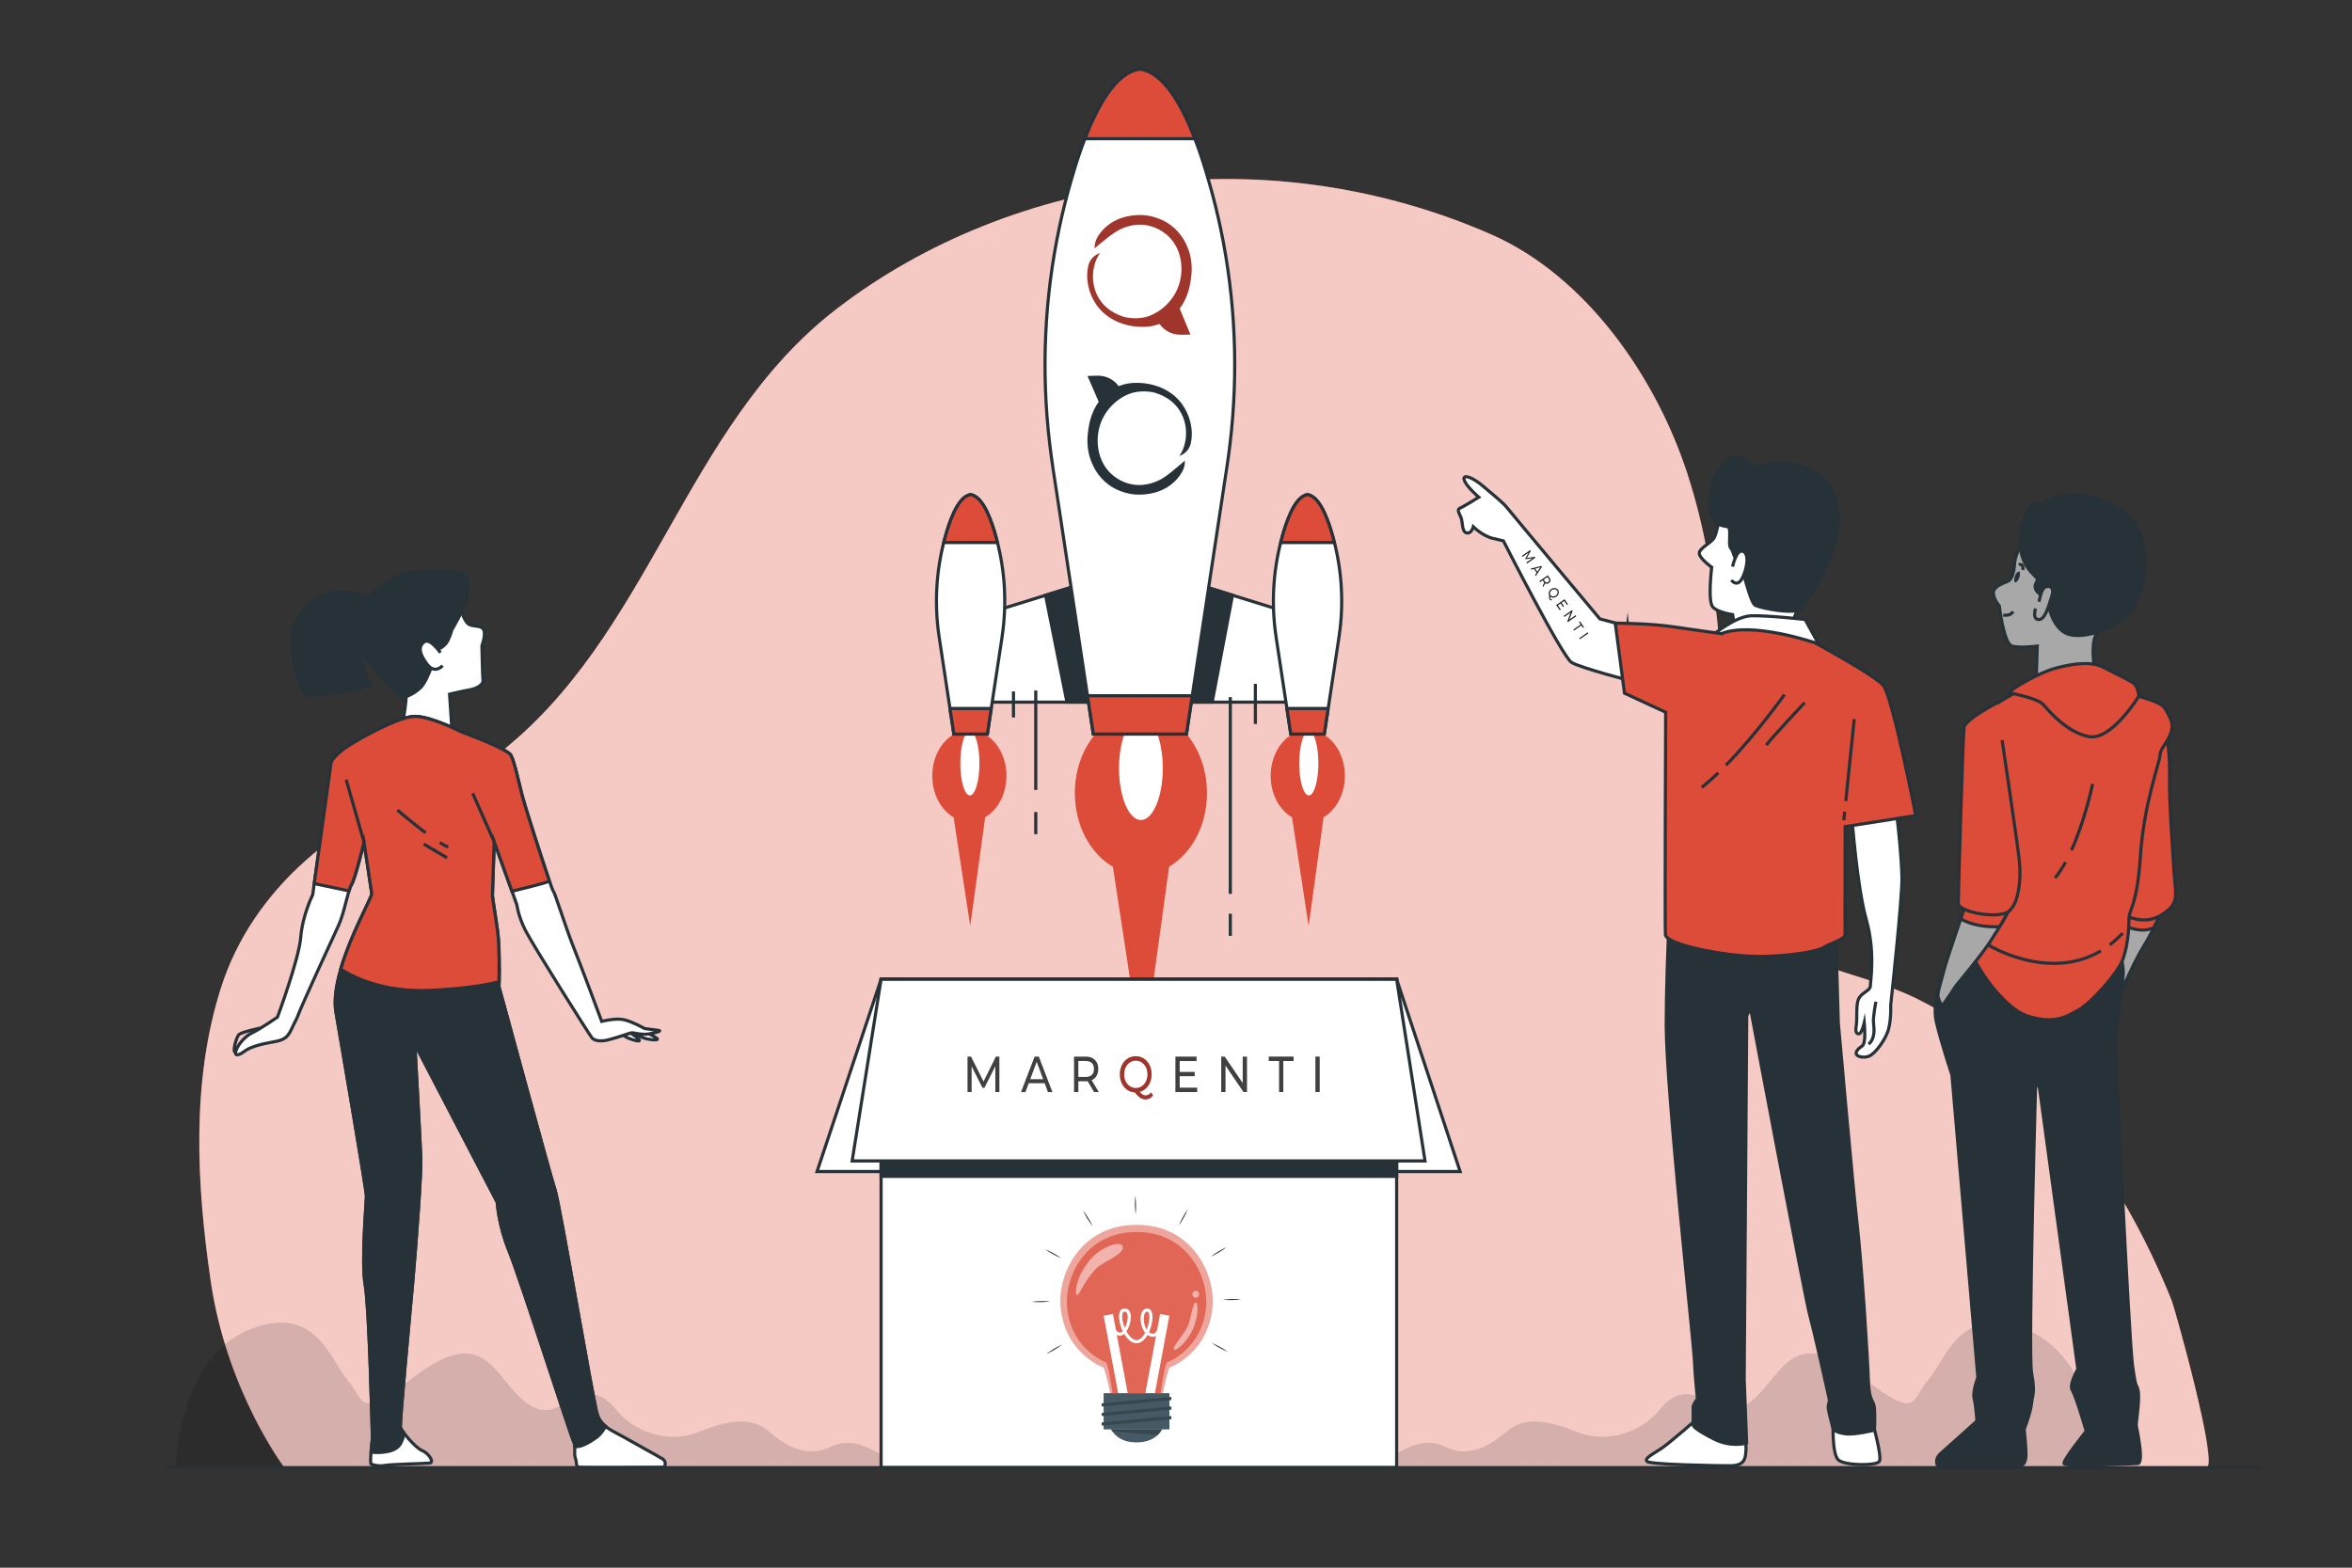 <?xml version="1.0" encoding="UTF-8"?>
<svg xmlns="http://www.w3.org/2000/svg" viewBox="0 0 750 500">
  <rect x="0" y="0" width="750" height="500" fill="#333333" stroke="none"/>
  <defs>
    <style>
      .cls-1, .cls-2, .cls-3, .cls-4, .cls-5, .cls-6, .cls-7 {
        stroke-miterlimit: 10;
      }

      .cls-1, .cls-2, .cls-5, .cls-6, .cls-7 {
        stroke: #263238;
      }

      .cls-1, .cls-8, .cls-9 {
        fill: #fff;
      }

      .cls-10, .cls-9 {
        opacity: .7;
      }

      .cls-11 {
        opacity: .5;
      }

      .cls-2, .cls-12 {
        fill: #263238;
      }

      .cls-3, .cls-4 {
        stroke: #fff;
      }

      .cls-3, .cls-4, .cls-5 {
        fill: none;
      }

      .cls-13, .cls-14, .cls-15, .cls-8, .cls-16, .cls-12, .cls-9, .cls-17, .cls-18, .cls-19 {
        stroke-width: 0px;
      }

      .cls-13, .cls-7 {
        fill: #dd4b39;
      }

      .cls-14 {
        fill: #272525;
      }

      .cls-15 {
        fill: #37474f;
      }

      .cls-4 {
        stroke-width: 3px;
      }

      .cls-16 {
        fill: #a0352b;
      }

      .cls-6 {
        fill: #a8a8a8;
      }

      .cls-17 {
        fill: #404040;
      }

      .cls-18 {
        fill: #455a64;
      }

      .cls-19 {
        opacity: .13;
      }
    </style>
  </defs>
  <g id="Background_Simple" data-name="Background Simple">
    <g>
      <path class="cls-13" d="m67.19,408.57c-4.49-30.79-6.29-63.71,3.35-93.75,10.16-31.65,38.2-54.21,69.06-64.28,6.85-2.24,13.04-5.27,18.76-9.67,49.24-37.87,59.54-104.7,108.33-142.28,28.51-21.96,63.44-35.49,99.06-39.93,37.13-4.63,75.46,1.06,109.72,16.09,30.27,13.28,52.48,45.39,62.53,76.13,13.51,41.32,10.57,83.5,15.68,126.02,3.83,31.89,34.62,30.23,57.56,41.63,38.92,19.34,65.48,56.83,81.29,96.34.95,2.38,15.22,53.22,10.99,53.22H90.7s-18.37-24.25-23.51-59.52Z"/>
      <path class="cls-9" d="m67.19,408.57c-4.49-30.79-6.29-63.71,3.35-93.75,10.16-31.65,38.2-54.21,69.06-64.28,6.85-2.24,13.04-5.27,18.76-9.67,49.24-37.87,59.54-104.7,108.33-142.28,28.51-21.96,63.44-35.49,99.06-39.93,37.13-4.63,75.46,1.06,109.72,16.09,30.27,13.28,52.48,45.39,62.53,76.13,13.51,41.32,10.57,83.5,15.68,126.02,3.83,31.89,34.62,30.23,57.56,41.63,38.92,19.34,65.48,56.83,81.29,96.34.95,2.38,15.22,53.22,10.99,53.22H90.7s-18.37-24.25-23.51-59.52Z"/>
    </g>
  </g>
  <g id="Smoke">
    <g>
      <path class="cls-19" d="m55.98,468.38s.69-34.32,22.65-43.92c21.96-9.61,26.77,9.61,32.26,15.79,5.49,6.18,2.75,13.04,20.59-.69,17.84-13.73,23.33-6.86,29.51.69,6.18,7.55,10.98,12.35,18.53,7.55,7.55-4.8,12.16-4.15,17.16,2.06,5,6.21,15.79,10.98,26.08,6.86,10.29-4.12,17.16-4.8,22.65,0,5.49,4.8,12.35,8.24,19.22,4.8,6.86-3.43,13.04.69,15.79,2.06,2.75,1.37,11.67,4.8,11.67,4.8H55.98Z"/>
      <path class="cls-19" d="m669.7,468.38s-.69-34.32-22.65-43.92c-21.96-9.61-26.77,9.61-32.26,15.79-5.49,6.18-2.75,13.04-20.59-.69-17.84-13.73-23.33-6.86-29.51.69-6.18,7.55-10.98,12.35-18.53,7.55-7.55-4.8-12.16-4.15-17.16,2.06-5,6.21-15.79,10.98-26.08,6.86-10.29-4.12-17.16-4.8-22.65,0-5.49,4.8-12.35,8.24-19.22,4.8s-13.04.69-15.79,2.06c-2.75,1.37-11.67,4.8-11.67,4.8h236.09Z"/>
    </g>
  </g>
  <g id="Rocket">
    <g>
      <g>
        <path class="cls-13" d="m320.94,247.46c0-8.06-5.29-14.6-11.83-14.6s-11.83,6.54-11.83,14.6c0,5.85,2.79,10.87,6.81,13.21l5.29,34.65,4.77-34.67c4-2.34,6.78-7.36,6.78-13.19Z"/>
        <ellipse class="cls-8" cx="309.27" cy="243.44" rx="3.05" ry="10.26"/>
        <path class="cls-13" d="m428.85,247.46c0-8.06-5.29-14.6-11.83-14.6s-11.83,6.54-11.83,14.6c0,5.85,2.79,10.87,6.81,13.21l5.29,34.65,4.77-34.67c4-2.34,6.78-7.36,6.78-13.19Z"/>
        <ellipse class="cls-8" cx="417.35" cy="243.44" rx="3.05" ry="10.26"/>
        <path class="cls-13" d="m384.87,252.94c0-14.36-9.43-26-21.06-26s-21.06,11.64-21.06,26c0,10.41,4.97,19.37,12.13,23.52l9.43,61.72,8.49-61.75c7.13-4.17,12.08-13.1,12.08-23.49Z"/>
        <ellipse class="cls-8" cx="363.81" cy="245.01" rx="6.98" ry="16.53"/>
        <g>
          <polygon class="cls-1" points="378.24 185.25 415.91 196.96 415.91 223.94 374.17 223.94 378.24 185.25"/>
          <polygon class="cls-2" points="393.01 189.84 378.24 185.25 374.17 223.94 386.54 223.94 393.01 189.84"/>
          <g>
            <path class="cls-1" d="m408.99,170.73c.86-2.99,3.6-12.42,7.95-12.97,4.35.56,7.09,9.98,7.95,12.97,2.8,9.74,3.6,19.97,2.41,30.03-.11.89-.22,1.78-.36,2.66,0,.02-4.65,30.7-4.65,30.7h-10.69s-4.65-30.67-4.65-30.7c-.13-.88-.25-1.77-.36-2.66-1.19-10.06-.39-20.3,2.41-30.03Z"/>
            <path class="cls-7" d="m408.4,173.03c.19-.77.38-1.54.6-2.3.86-2.99,3.6-12.42,7.95-12.97,4.35.56,7.09,9.98,7.95,12.97.22.76.4,1.53.6,2.3h-17.09Z"/>
            <path class="cls-7" d="m423.52,225.97c-.7,4.64-1.23,8.15-1.23,8.15h-10.69s-.53-3.51-1.23-8.15h13.16Z"/>
          </g>
          <polygon class="cls-1" points="348.21 185.25 310.54 196.96 310.54 223.94 352.28 223.94 348.21 185.25"/>
          <polygon class="cls-2" points="340.23 223.94 352.28 223.94 348.21 185.25 333.41 189.85 340.23 223.94"/>
          <g>
            <path class="cls-1" d="m392.24,141.49c-.29,2.46-.62,4.93-1,7.39,0,.02-1.14,7.54-2.74,18.1-3.79,25.03-10.17,67.14-10.17,67.14h-29.7s-6.18-40.78-9.99-65.93c-1.7-11.2-2.92-19.29-2.93-19.31-.37-2.46-.7-4.93-.99-7.39-2.74-23.14-1.69-46.61,3.17-69.35,1.01-4.72,2.18-9.41,3.52-14.06,2.39-8.31,10-34.48,22.07-36.03,12.07,1.55,19.68,27.72,22.07,36.03,1.43,4.96,2.67,9.97,3.72,15.01,4.69,22.44,5.67,45.58,2.97,68.4Z"/>
            <path class="cls-7" d="m381.01,44.24c-3.87-10.05-9.78-21.2-17.53-22.19-7.75,1-13.66,12.14-17.53,22.19h35.06Z"/>
            <path class="cls-7" d="m346.78,221.9c1.12,7.37,1.85,12.22,1.85,12.22h29.7s.73-4.85,1.85-12.22h-33.4Z"/>
          </g>
          <g>
            <path class="cls-1" d="m317.46,170.73c-.86-2.99-3.6-12.42-7.95-12.97-4.35.56-7.09,9.98-7.95,12.97-2.8,9.74-3.6,19.97-2.41,30.03.11.89.22,1.78.36,2.66,0,.02,4.65,30.7,4.65,30.7h10.69s4.65-30.67,4.65-30.7c.13-.88.25-1.77.36-2.66,1.19-10.06.39-20.3-2.41-30.03Z"/>
            <path class="cls-7" d="m318.05,173.03c-.19-.77-.38-1.54-.6-2.3-.86-2.99-3.6-12.42-7.95-12.97-4.35.56-7.09,9.98-7.95,12.97-.22.76-.4,1.53-.6,2.3h17.09Z"/>
            <path class="cls-7" d="m302.93,225.97c.7,4.64,1.23,8.15,1.23,8.15h10.69s.53-3.51,1.23-8.15h-13.16Z"/>
          </g>
        </g>
      </g>
      <g>
        <line class="cls-5" x1="330.28" y1="220.23" x2="330.28" y2="251.95"/>
        <line class="cls-5" x1="330.28" y1="259" x2="330.28" y2="266.05"/>
      </g>
      <g>
        <line class="cls-5" x1="392.32" y1="222.34" x2="392.32" y2="285.09"/>
        <line class="cls-5" x1="392.32" y1="291.43" x2="392.32" y2="298.48"/>
      </g>
      <line class="cls-5" x1="400.31" y1="218.11" x2="400.31" y2="230.91"/>
      <line class="cls-5" x1="323.17" y1="220.53" x2="323.17" y2="228.83"/>
    </g>
  </g>
  <g id="Box">
    <g>
      <polygon class="cls-1" points="280.96 312.33 260.54 373.65 465.6 373.65 445.36 312.33 280.96 312.33"/>
      <rect class="cls-1" x="280.96" y="312.33" width="164.4" height="155.75"/>
      <rect class="cls-2" x="280.96" y="312.33" width="164.4" height="62.86"/>
      <polygon class="cls-1" points="280.96 312.33 271.73 370.27 454.41 370.27 445.36 312.33 280.96 312.33"/>
    </g>
  </g>
  <g id="Text">
    <g>
      <g>
        <path class="cls-12" d="m362.13,387.33c-.26-1.99-.3-4-.11-6,.27,1.99.3,4,.11,6h0Z"/>
        <path class="cls-12" d="m348.43,391.15c-1.23-1.6-2.26-3.31-3.1-5.14,1.23,1.59,2.26,3.31,3.1,5.14h0Z"/>
        <path class="cls-12" d="m338.47,401.32c-1.86-.77-3.61-1.74-5.25-2.9,1.86.77,3.61,1.74,5.25,2.9h0Z"/>
        <path class="cls-12" d="m334.93,415.09c-1.99.26-4,.3-6,.11,1.99-.27,4-.3,6-.11h0Z"/>
        <path class="cls-12" d="m338.76,428.79c-1.6,1.23-3.31,2.26-5.14,3.1,1.59-1.23,3.31-2.26,5.14-3.1h0Z"/>
        <path class="cls-12" d="m386.35,428.3c1.86.77,3.61,1.74,5.25,2.9-1.86-.77-3.61-1.74-5.25-2.9h0Z"/>
        <path class="cls-12" d="m389.89,414.53c1.99-.26,4-.3,6-.11-1.99.27-4,.3-6,.11h0Z"/>
        <path class="cls-12" d="m386.07,400.82c1.6-1.23,3.31-2.26,5.14-3.1-1.59,1.23-3.31,2.26-5.14,3.1h0Z"/>
        <path class="cls-12" d="m375.9,390.87c.77-1.86,1.74-3.61,2.9-5.25-.77,1.86-1.74,3.61-2.9,5.25h0Z"/>
      </g>
      <g>
        <g class="cls-11">
          <path class="cls-13" d="m386.67,416.59c-1.2,15.06-13.75,19.61-13.75,19.61-.92,2.29-2.13,8.11-2.13,8.11h-16.75s-1.2-5.82-2.13-8.11c0,0-12.55-4.54-13.75-19.61-.84-10.47,6.62-25.94,24.16-25.94h.18c17.55,0,25,15.48,24.16,25.94Z"/>
        </g>
        <g class="cls-10">
          <path class="cls-13" d="m384.6,416.67c-1.1,13.78-12.58,17.93-12.58,17.93-.84,2.09-1.94,9.71-1.94,9.71h-15.32s-1.1-7.62-1.94-9.71c0,0-11.48-4.15-12.58-17.93-.76-9.57,6.05-23.73,22.1-23.73h.17c16.05,0,22.87,14.16,22.1,23.73Z"/>
        </g>
        <g>
          <line class="cls-4" x1="358.34" y1="445.74" x2="353.41" y2="419.36"/>
          <line class="cls-4" x1="366.49" y1="445.74" x2="371.41" y2="419.36"/>
          <path class="cls-3" d="m353.83,420.37s.98,5.17,3.31,5.16c2.34,0,4.53-7.7,1.46-7.7-3.07,0-.1,10.09,3.8,10.09,3.9,0,6.14-10.09,3.41-10.09-2.73,0-1.87,8.04,1.89,8.04,2.01,0,3.45-5.18,3.45-5.18"/>
        </g>
        <g>
          <rect class="cls-18" x="351.92" y="444.34" width="20.99" height="11.55"/>
          <g>
            <path class="cls-18" d="m370.53,455.89c-1.23,2.19-3.6,4.15-8.11,4.15s-6.88-1.96-8.11-4.15h16.23Z"/>
            <path class="cls-15" d="m370.52,455.89c-.35.63-.8,1.23-1.36,1.78l-14.45-1.11c-.15-.22-.29-.44-.42-.67h16.23Z"/>
          </g>
          <g>
            <polygon class="cls-15" points="373.52 446.54 351.3 448.59 351.3 447.58 373.52 445.53 373.52 446.54"/>
            <polygon class="cls-15" points="373.52 449.59 351.3 451.64 351.3 450.63 373.52 448.58 373.52 449.59"/>
            <polygon class="cls-15" points="373.52 452.64 351.3 454.69 351.3 453.68 373.52 451.63 373.52 452.64"/>
          </g>
        </g>
        <g class="cls-11">
          <path class="cls-8" d="m343.44,413.07c.77.13,1.77-3.84,6.04-8.44,1.9-2.04,9.09-4.6,8.57-6.95-.52-2.36-6.94.07-10.17,3.81-5.2,6.02-5.15,11.47-4.44,11.58Z"/>
          <path class="cls-8" d="m381.3,413.9c1.42,0,1.42-2.2,0-2.2s-1.42,2.2,0,2.2Z"/>
          <path class="cls-8" d="m374.38,430.44c.77.59,4.53-2.88,6.22-7.01,1.41-3.43,1.65-7.77.7-8.02-.95-.25-1.56,5.7-2.69,7.89-1.43,2.77-5.06,6.51-4.23,7.14Z"/>
        </g>
      </g>
    </g>
  </g>
  <g id="Character_3" data-name="Character 3">
    <g>
      <g>
        <path class="cls-6" d="m689.44,289.83s-2.02,5.7-5.88,11.95c-3.86,6.25-9.01,18.94-9.01,18.94l-.55-11.95,5.88-22.8,9.56,3.86Z"/>
        <path class="cls-7" d="m677.45,295.37c1.57.58,4.16,1.38,6.29,1.26.97-.05,2.02-.32,3.02-.66,1.76-3.58,2.68-6.15,2.68-6.15l-9.56-3.86-2.43,9.4Z"/>
      </g>
      <path class="cls-7" d="m690.91,235.22s1.1,4.78.92,12.69c-.18,7.91.92,21.33,1.29,28.5.37,7.17,1.84,10.66-1.47,13.61-3.31,2.94-6.25,3.68-9.38,3.31-3.13-.37-5.33-1.65-5.33-2.76s2.39-18.2,4.04-31.26c1.65-13.05,3.68-16.55,5.15-18.75,1.47-2.21,3.86-5.33,4.78-5.33Z"/>
      <path class="cls-2" d="m619.85,309.58s-3.92,9.65-2.44,16.14c1.48,6.5,5.02,17.13,5.02,17.13l8.27,96.48s-1.77,4.43-1.18,6.79c.59,2.36.89,7.09.89,7.09,0,0-9.15,8.27-11.52,10.33-2.36,2.07-.89,4.13-.89,4.13h26.28s1.77-.59,1.77-3.54-.59-8.27-.59-8.27c0,0,2.07-5.31,2.36-8.27.3-2.95,1.18-3.25,0-9.74-1.18-6.5,1.48-98.55,1.48-98.55l13.29,97.37s-2.95,5.02-1.77,6.79c1.18,1.77,4.43,12.99,4.43,12.99,0,0-7.38,9.15-7.09,10.33.3,1.18,23.62,0,23.62,0,0,0,1.18,0,.59-5.02-.59-5.02-1.18-6.5-1.18-7.38s1.18-8.27.59-10.92c-.59-2.66-.59.59-1.77-7.97-1.18-8.56-5.61-103.86-5.61-105.04,0,0,2.68-16.02,2.66-20.37-.02-4.35-1.86-7.3-1.86-7.3,0,0-22.05,4.05-29.14,2.28-7.09-1.77-18.31-3.25-18.31-3.25l-7.9,7.77Z"/>
      <path class="cls-7" d="m643.2,220.59s-13.97,7.54-13.42,10.3c.55,2.76-1.1,62.88-2.02,68.21-.92,5.33,10.31,22.11,18.58,24.87,8.27,2.76,12.17.61,16.43-1.83,4.36-2.49,12.79-12.01,14.26-16.42,1.47-4.41,1.84-9.01,1.84-12.5s2.57-3.68,3.68-20.41c1.1-16.73,6.25-29.78,6.25-32.17s5.52-6.62,3.31-11.4c-2.21-4.78-2.39-4.78-10.11-7.17-7.72-2.39-20.59-7.54-38.79-1.47Z"/>
      <g>
        <path class="cls-5" d="m669.9,303.28c-16.7,9.89-35.7-1.79-35.7-1.79"/>
        <path class="cls-5" d="m676.85,297.63c-1.33,1.42-2.7,2.66-4.09,3.72"/>
        <path class="cls-5" d="m658.65,274.97c-1.02,1.86-2.13,3.57-3.31,5.01"/>
        <path class="cls-5" d="m667.29,250.01s-2.35,11.46-6.75,21.17"/>
      </g>
      <g>
        <path class="cls-6" d="m645.41,171.87s-2.76,4.96-2.94,7.35c-.18,2.39-.55,5.52-2.39,6.25-1.84.74-4.78,1.84-4.41,4.04.37,2.21,1.84,3.68,1.84,3.68,0,0,1.47,12.13,4.04,12.87,2.57.74,8.09,0,8.09,0l-.37,11.95,18.57-4.96s-.92-5.88,0-9.19c.92-3.31,2.39-6.62,3.13-7.35s3.68-5.33-2.21-14.71c-5.88-9.38-19.86-13.42-23.35-9.93Z"/>
        <path class="cls-12" d="m643.89,184.26c-.35.95-.95,1.61-1.33,1.47s-.4-1.03-.05-1.98.95-1.61,1.33-1.47c.38.14.4,1.03.05,1.98Z"/>
        <path class="cls-5" d="m643.75,180.14s1.65-.74,1.29,1.65"/>
        <path class="cls-5" d="m638.79,196.14s2.21.55,3.13-1.1"/>
      </g>
      <path class="cls-2" d="m651.11,161.02s-4.04-3.68-6.43,7.72c-2.39,11.4,4.96,14.89,4.96,16s-1.29,1.84-.37,3.49c.92,1.65,2.57,1.65,3.13,1.47.55-.18.55,8.27,5.52,11.77s16.91-1.1,21.14-6.07c4.23-4.96,6.99-16.18,3.13-25.74-3.86-9.56-22.43-16.18-31.07-8.64Z"/>
      <path class="cls-6" d="m650.19,191.91s.74-4.04,1.84-4.6c1.1-.55,3.31-.55,2.21,2.94-1.1,3.49-2.21,7.54-4.23,7.35-2.02-.18-.92-3.49-.92-3.49"/>
      <path class="cls-7" d="m682,222.06s0-3.13-2.02-4.41c-2.02-1.29-5.33-2.76-9.19-4.78-3.86-2.02-9.38-1.29-15.08.18-5.7,1.47-13.61,6.43-14.34,7.17l-.74.74s9.01,1.65,10.85,3.68c1.84,2.02,7.54,9.01,14.71,10.3s15.81-12.87,15.81-12.87Z"/>
      <g>
        <path class="cls-6" d="m626.66,288.99s-5.88,16.91-6.8,20.59c-.92,3.68-2.21,7.35-1.84,8.46.37,1.1.92,2.76,1.47,2.39s4.23-6.07,4.23-6.07c0,0,8.46-10.11,11.22-14.52,2.76-4.41,5.33-8.09,6.8-12.69,1.47-4.6-15.08,1.84-15.08,1.84Z"/>
        <path class="cls-7" d="m626.66,288.99s-.58,1.67-1.41,4.07c1.75,1.03,5.28,2.54,10.97,2.54.49,0,.95-.01,1.39-.03,1.68-2.73,3.15-5.37,4.12-8.43,1.47-4.6-15.08,1.84-15.08,1.84Z"/>
        <path class="cls-7" d="m636.95,224.09s-10.3,5.33-10.66,7.91c-.37,2.57-1.84,53.5-1.84,56.08s10.66,4.78,15.08,3.13c4.41-1.65,4.96-11.22,4.41-16.55-.55-5.33-5.52-38.61-5.52-38.61"/>
      </g>
    </g>
  </g>
  <g id="Character_2" data-name="Character 2">
    <g>
      <g>
        <path class="cls-1" d="m548.37,164.27s-.78,5.49-1.76,7.25c-.98,1.76-5.29,3.53-4.7,5.29s3.92,4.11,3.92,4.11c0,0-1.37,10.97.39,12.74,1.76,1.76,6.27,2.35,6.27,2.35l.78,4.51,17.63-.39,3.33-8.42s-7.25-2.74-9.01-5.09c-1.76-2.35-4.31-22.34-9.01-24.3s-7.84,1.96-7.84,1.96Z"/>
        <path class="cls-2" d="m561.3,148.99s-2.94-.59-6.66-2.94c-3.72-2.35-9.6,6.47-9.4,14.3.2,7.84,4.31,7.25,5.68,7.64,1.37.39,0,5.88.98,6.86.98.98.78,3.13,2.16,3.53,1.37.39,3.72,13.71,5.68,14.69,1.96.98,12.34,2.94,14.3,1.18,1.96-1.76,6.47-9.99,6.47-9.99,0,0,8.23-12.54,4.7-24.88-3.53-12.34-18.81-13.32-23.9-10.38Z"/>
        <path class="cls-1" d="m552.48,180.73s1.18-5.68,3.33-4.9c2.16.78,1.18,6.07-.39,8.82-1.57,2.74-3.33.39-3.33.39"/>
      </g>
      <path class="cls-1" d="m575.6,197.58s-12.15-1.37-17.24-1.18c-5.09.2-12.34,6.27-12.34,6.27,0,0,19.98-.59,23.9.2,3.92.78,9.99,2.55,9.99,2.55l-4.31-7.84Z"/>
      <path class="cls-1" d="m518.98,199.74l-8.82-2.35s-28.21-33.7-29.59-35.46-4.7-4.31-7.64-6.86c-2.94-2.55-6.47-4.11-6.07-2.16.39,1.96,4.7,5.68,4.7,5.68,0,0-5.09,3.13-6.07,3.53-.98.39-.2,1.57.39,2.94.59,1.37.2,4.51,1.76,4.9,1.57.39,2.16-1.96,2.16-1.96,0,0,2.94,2.94,6.27,3.72l3.33.78s18.81,37.03,21.75,38.79,19.59,6.07,19.59,6.07l-1.76-17.63Z"/>
      <g>
        <path class="cls-1" d="m603.42,249.31s2.69,17.38,3.07,30.46c.18,6.07-3.6,40.9-3.6,40.9,0,0,.2,3.92-.59,7.25-.78,3.33-4.11,7.84-6.07,8.82-1.96.98-5.29.2-4.11-1.57s1.96-.98,2.35-2.94c.39-1.96,0-6.07,0-6.07,0,0-.78,3.33-1.57,3.53-.78.2-1.37-.39-.98-2.55.39-2.16-.2-6.66.78-8.62.98-1.96,3.72-2.55,3.72-4.11s1.64-10.72-1.3-21.11c-2.94-10.38-4.64-32.81-4.64-33.79s-.78-7.84-.78-7.84l13.71-2.35Z"/>
        <path class="cls-1" d="m598.2,319.49s-.98,4.7-.78,6.66c.2,1.96.59,5.09-1.57,6.86"/>
      </g>
      <path class="cls-1" d="m541.28,452.41s-8.62,7.64-11.56,9.6c-2.94,1.96-5.49,3.13-4.51,4.11s21.55,1.37,26.45,1.37,4.9-2.55,5.09-4.9c.2-2.35-.78-5.29-.78-5.29l-14.69-4.9Z"/>
      <path class="cls-1" d="m584.58,453s-.59,10.97,1.76,12.74,11.95,1.76,12.93.39-2.16-12.54-2.16-12.54l-12.54-.59Z"/>
      <path class="cls-2" d="m533.28,272.43s-1.96,33.31-1.96,54.47,8.78,101.61,8.98,106.7c.2,5.09.98,12.54.98,12.54,0,0-1.37,1.76-1.37,2.55v5.68c0,.59.78,1.57,6.47,4.51,5.68,2.94,10.58,1.37,10.58,1.37l-.78-20.38.82-115.91,1.18-2.55s17.4,92.6,18.97,98.28c1.57,5.68,6.27,27.04,6.27,27.04,0,0-.59,1.37-.39,2.74.2,1.37,1.57,6.47,1.57,6.47,0,0,.98.98,3.92,1.37,2.94.39,9.21-1.18,9.21-1.18,0,0,.2-3.92,0-6.86-.2-2.94-1.76-1.96-1.96-9.21-.2-7.25-2.16-37.23-3.53-49.18-1.37-11.95-6.04-64.58-6.04-64.58l-1.37-47.41s-8.82,4.9-25.67,2.35c-16.85-2.55-25.86-8.82-25.86-8.82Z"/>
      <g>
        <path class="cls-7" d="m548.96,202.09s-7.25-.98-15.28-2.16c-8.03-1.18-18.61-1.18-18.61-1.18l2.94,22.34,13.13,6.07s-.27,68.42-.08,70.96c.2,2.55,12.92,5.71,24.48,6.69,11.56.98,24.3-1.37,25.86-2.55,1.57-1.18,6.94-2.58,6.94-4.14s.03-34.47.03-34.47l22.53-3.53s-7.48-38.26-10.41-41.59c-2.94-3.33-21.75-13.52-21.75-13.52,0,0-19.98-6.86-29.78-2.94Z"/>
        <g>
          <path class="cls-5" d="m547.92,246.49c-1.77,1.7-3.55,3.28-5.28,4.65"/>
          <path class="cls-5" d="m569.02,221.54s-8.88,12.51-18.64,22.51"/>
          <path class="cls-5" d="m575.46,224.11s-10.3,10.94-12.23,13.52"/>
        </g>
        <line class="cls-1" x1="588.58" y1="255.49" x2="591.28" y2="229.32"/>
        <line class="cls-1" x1="587.95" y1="261.62" x2="588.24" y2="258.86"/>
      </g>
    </g>
  </g>
  <g id="Character_1" data-name="Character 1">
    <g>
      <g>
        <path class="cls-1" d="m146.63,193.56s1.2,4.12,2.58,5.33,4.12.34,4.98,1.89-.52,5.16-.52,5.16c0,0,.17,9.11.34,11s-3.09,2.92-4.3,3.09-6.36,1.37-6.36,1.37l.69,10.31-15.64-.86s1.55-8.59,1.2-12.2-2.92-5.84-3.09-9.97,13.23-17.7,20.11-15.12Z"/>
        <path class="cls-2" d="m116.9,190.81s7.05-5.33,9.62-7.05,17.01-1.72,20.11-1.2,2.75,5.84,1.89,9.11-4.47,9.28-4.47,9.28c0,0-.17,1.03-1.2,3.27s-3.44,2.92-3.44,2.92c0,0-2.75,9.97-5.5,12.37-2.75,2.41-4.98,2.92-5.67,2.75s-10.48-9.28-15.29-18.04,3.95-13.4,3.95-13.4Z"/>
        <path class="cls-1" d="m140.44,208.17s-3.27-4.81-5.16-3.44-1.72,3.61.86,7.05c2.58,3.44,4.98.52,4.98.52"/>
        <path class="cls-2" d="m118.79,191.5s-5.67-3.95-13.23-2.23c-7.56,1.72-13.58,8.25-12.37,18.22,1.2,9.97,4.47,14.26,4.47,14.26,0,0,4.3,0,10.31-.86s9.97-2.41,9.97-2.41c0,0-8.94-18.39.86-26.98Z"/>
      </g>
      <path class="cls-1" d="m206.88,329.73s3.01,1.36,2.75,1.74c-.26.39-1.93.13-3.34-.13-1.41-.26-4.74-1.99-4.74-1.99l5.33.38Z"/>
      <path class="cls-1" d="m201.47,329.71s2.73,1.85,2.41,2.19-1.92-.21-3.27-.7-4.33-2.78-4.33-2.78l5.18,1.3Z"/>
      <path class="cls-5" d="m82.57,328s-5.54,1.13-6.42,2.01c-.88.88-2.21,6.19-.98,5.43,1.23-.77,2.87-2.28,4.51-3.92,1.64-1.64,4.53-2.52,2.9-3.53Z"/>
      <path class="cls-1" d="m147.11,233.42s-9.52-4.95-14.85-4.95-20.18,8.37-23.22,10.85c-3.05,2.47-3.43,3.81-3.43,3.81l-5.9,42.26s-3.24,6.47-3.81,13.51c-.57,7.04-7.42,25.51-7.42,25.51,0,0-5.52,3.81-7.99,4.95-2.47,1.14-4.95,4.19-5.33,6.09-.38,1.9,1.9.57,2.86-.19.95-.76,3.43-1.9,7.61-2.66,4.19-.76,5.71-.95,7.23-4.19s1.71-3.24,2.47-5.33c.76-2.09,10.66-23.79,12.56-27.79,1.9-4,3.05-11.42,4.19-13.13,1.14-1.71,4-13.51,4-13.51,0,0,2.28,14.85,2.47,16.37.19,1.52-13.7,24.74-11.42,37.88s9.71,56.72,9.71,58.62-1.71,20.94-.38,28.36c1.33,7.42,2.28,48.94,2.28,48.94,0,0-.95,7.99-.38,8.18.57.19,2.47.76,4.38.38,1.9-.38,12.75-.57,14.28-.76,1.52-.19-.19-3.05-2.47-4-2.28-.95-6.47-6.28-6.85-7.23-.38-.95,2.86-34.47,4-47.61,1.14-13.13,2.66-33.5,2.47-38.64s-1.9-36.16-1.9-36.16l26.27,50.44s.38,7.23,3.81,15.61,19.8,59.41,20.56,60.74c.76,1.33,0,3.81.57,5.33.57,1.52,0,2.66,1.14,2.86,1.14.19,27.22,0,27.22,0,0,0,.95-1.71-.57-2.66-1.52-.95-8.57-4.76-12.18-6.85-3.62-2.09-7.23-3.24-8.57-7.04-1.33-3.81-11.99-67.21-13.51-71.78-1.52-4.57-17.89-64.91-17.89-64.91,0,0,.38-11.61-.38-17.32-.76-5.71-1.71-11.04-1.71-11.8s.57-17.13.57-17.13l7.23,20.18s.38,3.43,2.66,7.99c2.28,4.57,20.75,33.88,21.32,34.45s2.09,1.33,5.14.57,7.04-2.28,7.61-2.28,3.05.76,5.33.38c2.28-.38,4.38-.95,3.05-1.14-1.33-.19-4.38-.57-4.38-.57,0,0-4.04-2.27-6.7-2.84s-7,.55-7,.55c0,0-6.28-16.94-8.95-23.6-2.66-6.66-5.9-17.32-6.47-17.89-.57-.57-8.76-26.08-9.9-30.45-1.14-4.38-2.47-10.85-3.62-12.94-1.14-2.09-15.8-7.42-15.8-7.42Z"/>
      <path class="cls-2" d="m190.51,451.38c-1.33-3.81-11.99-67.21-13.51-71.78-1.52-4.57-17.89-64.91-17.89-64.91,0,0,.08-2.34.09-5.44-2.03.52-7.15,1.47-18.98,2.08-12.45.64-24.98-2.75-30.81-4.62-1.87,5.72-3.06,11.56-2.26,16.16,2.28,13.13,9.71,56.72,9.71,58.62s-1.71,20.94-.38,28.36c1.33,7.42,2.28,48.94,2.28,48.94,0,0-.27,2.24-.43,4.38,3.45.32,8-.06,9.45-2.84.81-1.56,1.03-2.64.98-3.38-.55-.73-.95-1.32-1.05-1.58-.38-.95,2.86-34.47,4-47.61,1.14-13.13,2.66-33.5,2.47-38.64s-1.9-36.16-1.9-36.16l26.27,50.44s.38,7.23,3.81,15.61c3.43,8.38,19.8,59.41,20.56,60.74.24.43.32.97.35,1.57.22.05.44.07.63.07,1.58,0,3.86-1.23,6.14-2.81,1.39-.96,2.45-2.57,3.07-3.69-1.12-.9-2.04-1.99-2.57-3.52Z"/>
      <line class="cls-5" x1="132.27" y1="332.97" x2="120.99" y2="327.47"/>
      <path class="cls-7" d="m158.72,297.38c-.76-5.71-1.71-11.04-1.71-11.8s.57-17.13.57-17.13l5.67,15.82c3.32-.81,9.43-2.33,11.97-3.16-2.45-7.06-7.79-23.84-8.7-27.32-1.14-4.38-2.47-10.85-3.62-12.94-1.14-2.09-15.8-7.42-15.8-7.42,0,0-9.52-4.95-14.85-4.95s-20.18,8.37-23.22,10.85c-3.05,2.47-3.43,3.81-3.43,3.81l-5.4,38.67,11.07,2.34c.27-.89.54-1.6.8-1.99,1.14-1.71,4-13.51,4-13.51,0,0,2.28,14.85,2.47,16.37.13,1.06-6.59,12.69-9.89,24.08,4.26,2.75,14.03,7.58,29.3,6.75,10.95-.59,17.44-1.75,21.17-2.72.07-3.36.17-11.31-.42-15.74Z"/>
      <g>
        <line class="cls-5" x1="116.09" y1="268.64" x2="110.38" y2="248.65"/>
        <line class="cls-5" x1="157.58" y1="268.45" x2="150.73" y2="253.03"/>
        <path class="cls-5" d="m140.23,268.74c1.03.64,1.96,1.14,2.7,1.41"/>
        <path class="cls-5" d="m126.75,258.36s4.46,3.88,8.94,7.23"/>
        <line class="cls-5" x1="135.12" y1="269.21" x2="142.55" y2="273.58"/>
      </g>
    </g>
  </g>
  <g id="Floor">
    <line class="cls-5" x1="52.57" y1="468.09" x2="720.76" y2="468.09"/>
    <path class="cls-16" d="m379.57,106.61c-.03-.07-.06-.14-.09-.21l-.28-.67c-.12-.3-.25-.6-.37-.9-.14-.33-.28-.67-.42-1-.14-.33-.27-.66-.41-.99-.12-.29-.24-.57-.35-.86-.08-.2-.17-.4-.25-.6l-.09-.23s-.55-1.33-1.13-2.73c.42-.56.91-1.29,1.38-2.17.34-.63,1.44-2.77,2-6.04.38-2.25,1.1-6.47-.85-11.25-.51-1.25-1.85-4.41-5.16-6.98-.62-.48-3.03-2.28-6.73-3.06-.72-.15-3.83-.76-7.63.15-.86.2-2.34.57-4.07,1.54-2.11,1.19-3.35,2.61-3.63,2.93-.82.96-2.44,2.84-2.44,5.37,0,.12,0,.22,0,.29.44-.38,1.09-.94,1.89-1.59,1.95-1.58,3.85-3.12,5.48-4.04.71-.4,4.65-2.63,9.54-1.67.76.15,4.22.9,7.05,3.88,3.92,4.15,4.54,10.42,2.84,15.33-2.04,5.89-7.22,9.3-10.87,10.09-3.33.72-6.31-.07-6.31-.07-.21-.05-.9-.25-1.77-.61-9.21-3.8-9.82-13.61-6.65-19.02.16-.27.34-.54.52-.79-1.76.53-3.23,2.07-3.68,3.81l-.02.07c-1.04,4.39.07,9.11,2.63,12.73,3.1,4.38,8.77,7.15,15.4,6.92.85-.03,2.6-.15,4.64-.93.83,1.16,1.92,2.08,3.18,2.68.24.11.5.22.75.31.35.12.72.2,1.08.28.23.05.49.1.73.12.69.08,1.34.06,2.04.05.35,0,.74,0,1.09-.02.35-.01.65,0,.99-.02,0-.03-.04-.1-.05-.12Z"/>
    <path class="cls-12" d="m346.82,120.02c.03.07.06.14.09.21l.29.66c.13.3.26.59.39.89.14.33.29.66.43,1,.14.33.28.66.43.98.12.28.25.57.37.85.09.2.17.4.26.6l.1.23s.57,1.32,1.18,2.71c-.41.57-.88,1.31-1.34,2.2-.33.64-1.39,2.8-1.89,6.07-.34,2.25-.99,6.49,1.04,11.23.53,1.24,1.92,4.38,5.28,6.89.62.47,3.07,2.23,6.78,2.94.72.14,3.84.69,7.63-.28.86-.22,2.33-.61,4.04-1.61,2.09-1.23,3.31-2.67,3.58-2.99.8-.97,2.39-2.89,2.35-5.41,0-.12,0-.22-.01-.29-.44.39-1.08.96-1.86,1.62-1.92,1.62-3.8,3.19-5.41,4.14-.7.41-4.61,2.71-9.51,1.84-.77-.14-4.24-.83-7.11-3.76-4-4.08-4.72-10.34-3.11-15.28,1.93-5.92,7.06-9.43,10.7-10.27,3.32-.78,6.31-.04,6.31-.04.21.05.9.24,1.78.58,9.27,3.64,10.06,13.44,6.98,18.9-.16.28-.33.54-.51.79,1.75-.56,3.19-2.13,3.61-3.87l.02-.07c.96-4.41-.23-9.11-2.85-12.69-3.17-4.33-8.9-7-15.52-6.65-.85.04-2.59.2-4.62,1.01-.85-1.15-1.96-2.05-3.23-2.63-.24-.11-.5-.21-.76-.29-.36-.12-.72-.19-1.09-.26-.23-.04-.49-.09-.73-.11-.69-.06-1.35-.04-2.04-.01-.35.01-.74.02-1.09.04-.35.02-.64.02-.99.03,0,.03.04.1.05.12Z"/>
    <g>
      <path class="cls-14" d="m486.72,179.4l1.95-1.36-2.2.32-.1-.15,1.04-1.94-1.94,1.35-.22-.31,2.68-1.87.18.27-1.22,2.26,2.53-.38.18.27-2.67,1.87-.22-.31Z"/>
      <path class="cls-14" d="m489.99,182.66l-.84-1.2-.84.22-.23-.33,3.39-.84.22.32-1.96,2.9-.24-.34.5-.72Zm.23-.33l.97-1.4-1.65.43.68.98Z"/>
      <path class="cls-14" d="m491.93,186.86l.48-1.06c-.05-.06-.08-.1-.11-.14l-.39-.56-.81.57-.23-.32,2.68-1.87.62.88c.2.29.28.58.23.87s-.22.53-.51.73c-.21.14-.41.22-.62.24-.21.02-.4-.03-.57-.15l-.52,1.16-.25-.35Zm1.18-1.08c.18.03.37-.02.56-.15s.3-.29.33-.47-.03-.37-.17-.58l-.38-.55-1.2.84.38.55c.14.2.3.32.48.36Z"/>
      <path class="cls-14" d="m494.8,191.49c-.15,0-.29-.03-.41-.09-.12-.06-.22-.15-.3-.26-.1-.14-.15-.3-.16-.48,0-.18.03-.42.11-.71-.14-.22-.2-.46-.2-.72s.07-.5.21-.74c.14-.24.33-.44.57-.61s.53-.29.81-.33c.28-.04.55-.01.79.09.25.1.45.26.61.49s.24.47.25.74c0,.27-.05.52-.19.77-.14.25-.33.46-.59.64-.22.15-.45.26-.68.31-.24.05-.46.06-.68,0-.22-.05-.41-.14-.58-.28-.04.14-.06.26-.05.36,0,.1.04.19.09.26.11.16.28.24.52.25l-.11.3Zm-.39-2.81c-.1.19-.15.38-.15.57,0,.2.07.38.18.54s.26.28.45.35c.18.07.38.09.59.06s.41-.12.61-.25.34-.3.45-.48c.1-.19.15-.38.15-.57,0-.2-.06-.38-.18-.54s-.27-.28-.45-.36c-.18-.07-.38-.09-.59-.06-.21.03-.41.12-.61.25s-.34.3-.45.48Z"/>
      <path class="cls-14" d="m497.69,194.4l-.33.23-1.15-1.64,2.68-1.87,1.11,1.6-.33.23-.89-1.27-.82.57.79,1.13-.32.23-.79-1.13-.86.6.92,1.32Z"/>
      <path class="cls-14" d="m502.66,196.53l-2.68,1.87-.19-.27,1.05-2.75-2,1.39-.23-.32,2.68-1.87.19.27-1.05,2.75,2-1.39.23.32Z"/>
      <path class="cls-14" d="m504.02,199.18l-.54-.78.33-.23,1.31,1.87-.33.23-.54-.78-2.34,1.64-.22-.32,2.34-1.64Z"/>
      <path class="cls-14" d="m506.26,201.69l.23.32-2.68,1.87-.23-.32,2.68-1.87Z"/>
    </g>
    <g>
      <path class="cls-17" d="m317.39,348.3v-8.24s-3.47,6.87-3.47,6.87h-.63l-3.46-6.82v8.19h-1.31v-11.31h1.12l3.99,7.95,3.93-7.95h1.12v11.31s-1.3,0-1.3,0Z"/>
      <path class="cls-17" d="m333.12,345.48h-5.08l-1.05,2.83h-1.41l4.33-11.31h1.35l4.34,11.31h-1.43l-1.05-2.83Zm-.48-1.29l-2.06-5.54-2.06,5.54h4.12Z"/>
      <path class="cls-17" d="m348.88,348.3l-2.06-3.47c-.25.02-.46.03-.6.03h-2.36v3.44h-1.37v-11.31h3.73c1.24,0,2.21.35,2.92,1.05s1.07,1.66,1.07,2.89c0,.87-.18,1.62-.55,2.23-.36.61-.88,1.06-1.56,1.34l2.27,3.8h-1.49Zm-.72-5.48c.46-.44.68-1.07.68-1.89s-.23-1.45-.68-1.88-1.12-.65-1.98-.65h-2.32v5.09h2.32c.86,0,1.52-.22,1.98-.66Z"/>
      <path class="cls-16" d="m367.72,349.34c-.31.43-.67.76-1.08.99-.41.23-.85.34-1.33.34-.6,0-1.16-.17-1.69-.51-.52-.34-1.12-.92-1.8-1.74-.9-.05-1.71-.34-2.44-.86s-1.29-1.2-1.69-2.06c-.41-.86-.61-1.81-.61-2.85s.22-2.07.66-2.96c.44-.88,1.05-1.58,1.82-2.08.77-.5,1.64-.75,2.61-.75s1.82.25,2.59.75c.77.5,1.38,1.19,1.82,2.07.44.88.65,1.87.65,2.96,0,.93-.16,1.78-.47,2.55-.32.77-.76,1.43-1.33,1.95-.57.53-1.22.89-1.96,1.1.32.4.63.69.92.86.3.18.6.27.91.27.67,0,1.26-.32,1.75-.97l.64.92Zm-8.77-4.47c.32.66.77,1.18,1.34,1.56.57.38,1.2.57,1.91.57s1.32-.19,1.88-.57c.56-.38,1.01-.9,1.33-1.56s.48-1.4.48-2.22-.16-1.56-.48-2.22c-.32-.66-.77-1.18-1.33-1.56-.56-.38-1.19-.57-1.88-.57s-1.34.19-1.91.57c-.57.38-1.02.9-1.34,1.56-.32.66-.48,1.4-.48,2.22s.16,1.56.48,2.22Z"/>
      <path class="cls-17" d="m381.75,346.9v1.41h-6.94v-11.31h6.75v1.41h-5.38v3.47h4.79v1.37h-4.79v3.65h5.57Z"/>
      <path class="cls-17" d="m397.64,336.99v11.31h-1.12l-5.73-8.43v8.43h-1.37v-11.31h1.12l5.73,8.43v-8.43h1.37Z"/>
      <path class="cls-17" d="m407.87,338.4h-3.28v-1.41h7.91v1.41h-3.28v9.9h-1.35v-9.9Z"/>
      <path class="cls-17" d="m419.45,336.99h1.37v11.31h-1.37v-11.31Z"/>
    </g>
  </g>
</svg>